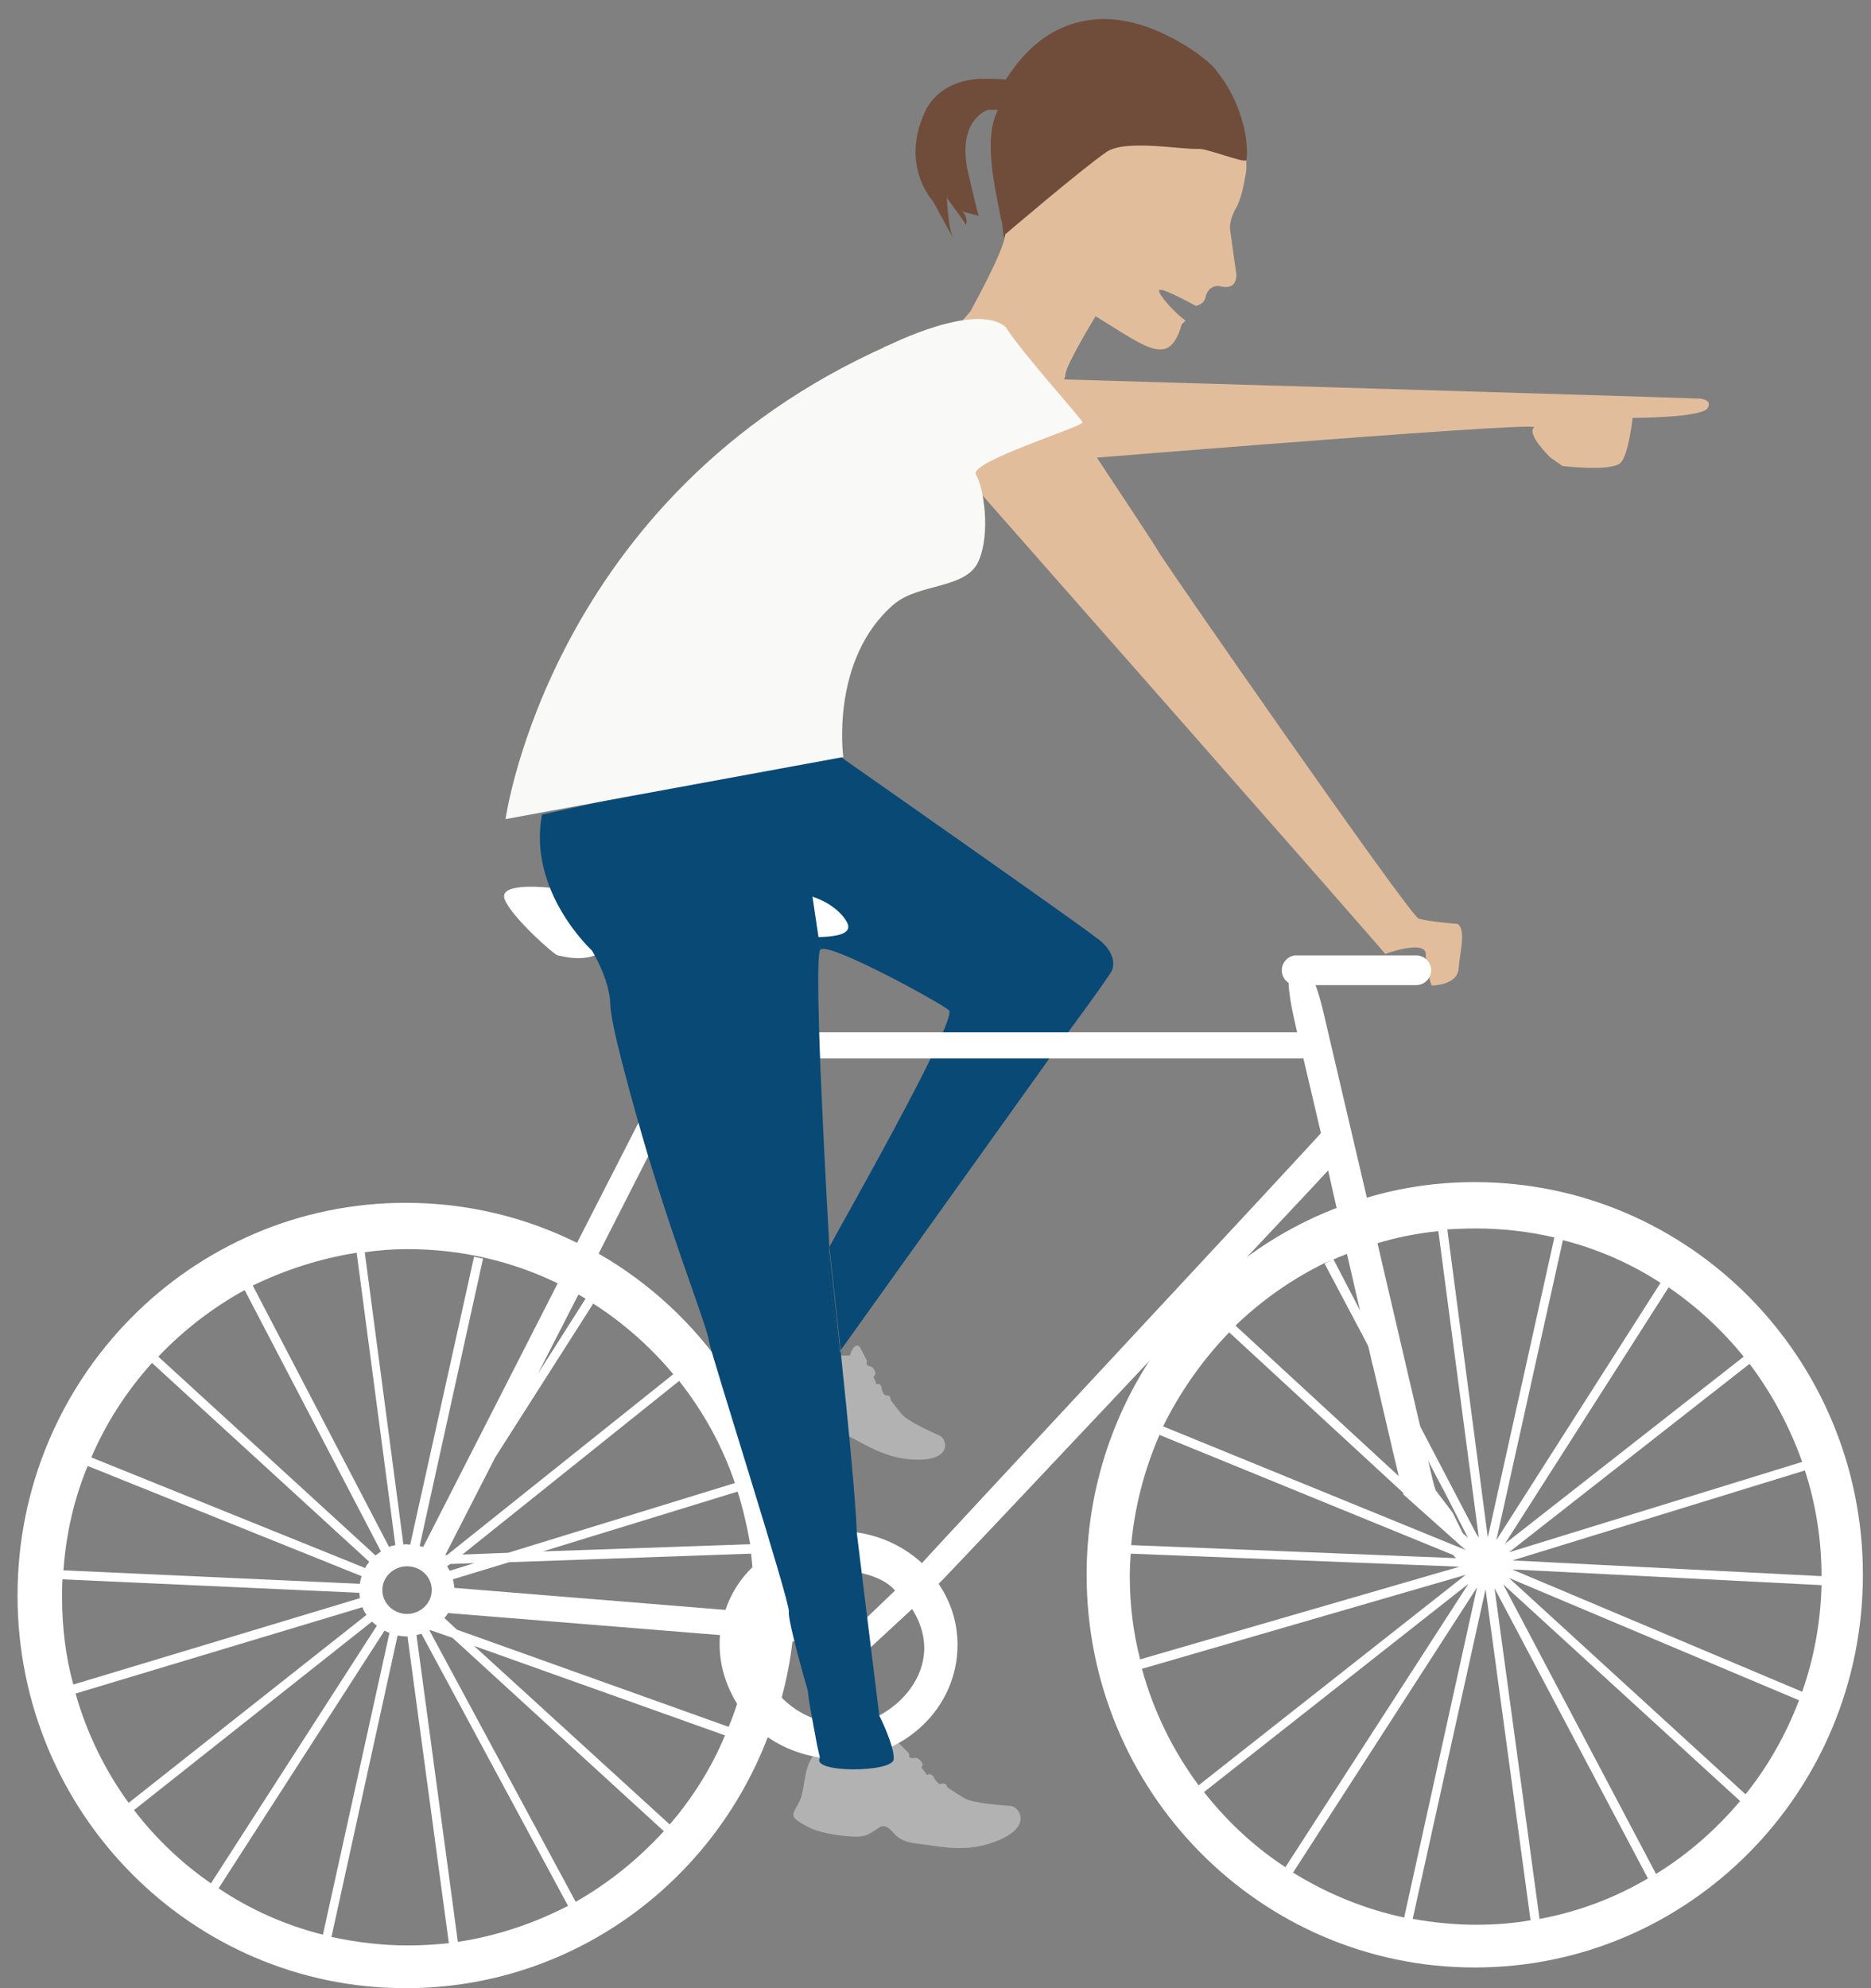 <svg xmlns="http://www.w3.org/2000/svg" viewBox="0 0 416 442" enable-background="new 0 0 416 442"><rect x="0" y="0" width="416" height="442" fill="#808080" stroke="none"/><g fill="#b2b2b2"><path d="m178 295.4c0 0-2-1.1-4.3.6-2.3 1.7-3.2 4.7-4.6 6.4-1.4 1.7-3.7 2.1-2.1 4.1 1.6 2.1 3.3 3.7 7.5 5.7 4.2 2 4.5 1.9 7.8 1.2 0 0 1-.3 1.8 1.1.8 1.4.7 2.9 4.6 4.8 3.9 1.9 8.8 5.4 15.9 5.2 7.1-.2 5.9-4.5 4.4-5.3-1.5-.7-7-3.1-8.5-4.8-1.5-1.8-2.5-3.2-2.5-3.2s.1-.6-.4-.9c-.5-.2-.5 0-.9-.2-.3-.2-.8-1.5-.7-1.6.1-.1-.2-.7-.6-.8-.3-.2-.6.2-.6-.1 0-.3-.6-1.5-.6-1.5s.6-.5.4-1.1c-.2-.5-.5-1.1-1-1.2-.5-.1-.7-.2-.9-.5-.2-.3.2-.6 0-.9-.2-.4-1.2-2.4-1.5-2.9-.4-.5-.9-.5-1.5.2-.5.7-.7 1.6-.7 1.6s-.7.2-3.6-.1c-2.9-.3-4-.5-5.5-1.6-1.7-1.3-1.3-3.9-1.9-4.2"/><path d="m184.6 388.4c0 0-2.5-.4-4.1 2.4-1.7 2.7-1.6 6.4-2.4 8.8-.8 2.5-3 3.8-.6 5.3 2.4 1.6 4.7 2.6 9.7 3.2 5 .5 5.3.2 8.4-1.9 0 0 .9-.7 2.2.4 1.3 1.1 1.7 2.8 6.4 3.3 4.7.5 10.9 2.3 18.1-.9 7.2-3.1 4.3-7.3 2.5-7.5-1.8-.2-8.3-.5-10.5-1.8-2.2-1.3-3.7-2.4-3.7-2.4s-.1-.7-.7-.8c-.6-.1-.6.2-1 .1-.4-.1-1.3-1.3-1.3-1.5 0-.2-.5-.6-.9-.7-.4 0-.6.4-.7.1-.1-.3-1.1-1.5-1.1-1.5s.4-.8 0-1.3c-.4-.5-.9-1-1.5-.9-.6.1-.8.1-1.1-.1-.3-.2 0-.7-.3-1-.3-.3-2.1-2.1-2.6-2.6-.6-.4-1.1-.1-1.4.9-.3 1-.1 2.1-.1 2.1s-.7.6-3.7 1.4c-3 .8-4.2 1.1-6.2.5-2.2-.5-2.7-3.5-3.4-3.6"/></g><g fill="#e2bd9c"><path d="m217.1 108.6c0 0 91.2 103.5 90.9 103.5-.3 0 9-3.3 9 0 0 3.3 1.3 7 1.3 7s5.7 0 6-3.7c.3-3.7 1.7-8.7-.2-10 0 0-6.7-.5-8.7-1.2-2-.7-57.4-80.4-57.9-81.7-.5-1.2-34.5-51.9-34.5-53.1 0-1.2-26.5 7.7-26.5 7.7l20.6 31.5"/><path d="m344.7 101.7c0 0-5.4-5.2-3.6-6.7s-121.3 8.7-121.3 8.7l-2-19.9c0 0 153.7 4.5 159.3 4.8 0 0 3.8-.2 2.6 2.1-1.2 2.2-16.7 2.2-16.7 2.2s-.9 8.3-2.7 10c-2.1 2-12.9.7-12.9.7l-2.7-1.9"/></g><path fill="none" stroke="#fff" stroke-width="1.998" stroke-miterlimit="10" d="m213.1 37.6c0-.2 0-.1 0 0z"/><path fill="#704d3a" d="m265.6 34.7c1.8-.1 10.4 1.4 11.5.9.5-1.7.3-11.9-7.4-20.8-3.2-3.3-15.4-11.9-27-10.4-11.7 1.4-17.2 10.6-19.1 13.3-1.2-.2-4.2-.2-4.2-.2-10.9-.2-13.7 7.3-13.7 7.3-5.7 12.1 1.8 20 1.8 20s3.5 6.6 4.4 8c-1.1-2-1.4-9.3-1.4-9.3s0 0 .1.5c0 .3 3.2 4.3 4.2 6 .8-2.5-2.6-4.6-2.6-4.6l2 1.7 3.5.9c0 0 .4 2.6-2.4-9.4-2.8-12 4.4-14.2 4.4-14.2h2.2c-3.4 6.5-.6 17.6.6 24 .2.8.4 1.5.4 2.1.3 2.3.3 2.3.3 2.3s16.6-11.2 21.7-15.3c5.3-4 16.9-2.7 20.7-2.8"/><g fill="#084975"><path d="m243.5 208.3c-1.3-1.3-58.4-41.3-58.4-41.3l-10.6 3.3 7.9 40.8c1.8-1.8 26.5 11.7 28.6 13.5 2.2 1.8-25.5 50.4-26.6 52.6 0 .2 1.2 10.6 2.5 23l50.5-70.6c0 0 9.6-13 9.9-14 1.3-4.2-3.8-7.3-3.8-7.3"/><path d="m186.6 300.5l.2-.3c-1.3-12.4-2.5-22.8-2.5-23-1.1 2.2 2.3 23.3 2.3 23.3"/></g><path fill="#e2bd9c" d="m266.5 33.1c-3.8.2-16.4-2.2-20.5.7-5.4 3.7-22.5 18.3-22.5 18.3-.1 3.4-7.8 17.2-7.8 17.2l-7.1 8.2c0 0 2.6 3.2 5.9 3.3 3.3 0 10.7 3.1 14.8 6 4.1 2.9 7.4-1.2 7.6-3.6.2-2.3 6.7-12.9 6.7-12.9 9.1 5.7 12.2 7.8 15.2 7.3 2.8-.5 3.9-5.4 3.9-5.4s.3-.4.9-.9c-2.5-1.8-6-5.8-5.9-6.7.1-.9 5.4 1.9 8.2 3.4 1.9-.4 2.1-1.8 2.1-1.8.7-3.1 3.2-2.6 3.2-2.6s2.2.7 3.1-.5c.9-1.1.5-2.8.5-2.8l-1.3-9.2c-.1-1.1.1-2.8 1.5-5.2.7-1.3 1.4-3.7 2-7.4.2-1 .1-1.9.1-2.8-1 .4-8.8-2.7-10.6-2.6"/><g fill="#fff"><path d="m327.9 262.8c-8.4 0-16.5 1.2-24.1 3.5l-7.3 2.5c-32.1 12.7-54.9 44.3-54.9 81.3 0 48.2 38.6 87.3 86.3 87.3 47.7 0 86.3-39.1 86.3-87.3 0-48.2-38.6-87.3-86.3-87.3m77.1 87.6l-68.7-3.5 65-20c2.4 7.4 3.7 15.3 3.7 23.5m-4.3-25.4l-65.2 20.1 53.5-41.9c4.9 6.5 8.9 13.9 11.7 21.8m-13-23.4l-53.1 41.6 36.4-57c6.3 4.3 11.9 9.5 16.7 15.4m-18.5-16.4l-36.5 57.2 14.8-66.7c7.8 2 15.1 5.2 21.7 9.5m-41.1-12.1c6 0 11.9.7 17.5 2l-14.8 66.7-9-68.5c2.1-.1 4.2-.2 6.3-.2m-31.6 6.9c.8-.4 1.6-.7 2.4-1 0 0-.1 0-.1 0h.1c.1 0 .1-.1.2-.1l6.4-2.3c.1 0 .3-.1.4-.1l.2-.1c0 0-.1 0-.2.1 4.5-1.4 9.1-2.3 13.9-2.8l9 68.1-.5-.7-14-26.8-12.6-24.3-5.2-10c-.7.3-1.3.6-2 .9l8.9 16.8 12.7 24.5v-.2l4.4 8.4.7 1.3 5.2 10.2 3 2.7-3-2.7.8 1.7-.8-1.7-15.9-14.2-35.8-33c5.8-5.6 12.5-10.3 19.8-13.9l2-.8m-23.2 16.2l39.8 36.7 12.8 11.7-12.8-11.7c1.5 2.2 10.5 8.4 13.3 11.9l-67.8-27.7c3.8-7.7 8.8-14.8 14.7-20.9m-15.5 22.8l65.3 26.7c.2.2.4.5.6.7l-72.2-2.9c.8-8.7 3-16.9 6.3-24.5m-6.6 31.5c0-1.7.1-3.4.2-5.1l73.1 2.9-71 20.6c-1.5-5.8-2.3-12-2.3-18.4m15.3 46.4c-5.7-7.7-10-16.4-12.6-25.9l72-20.9-59.4 46.8m1.2 1.5l58.8-46.3-40.7 63c-6.9-4.5-13-10.2-18.1-16.7m19.8 17.9l40.9-63.4-16.2 73.4c-8.9-1.9-17.3-5.4-24.7-10m40.6 11.6c-4.8 0-9.4-.5-14-1.3l16.2-73.3 10 73.6c-3.9.7-8 1-12.2 1m14.2-1.3l-10-73.5 34.1 64.5c-7.3 4.3-15.4 7.4-24.1 9m25.9-10l-34-64.4 52.7 48.2c-5.4 6.4-11.7 11.9-18.7 16.2m19.9-17.7l-52.6-48.1 64.5 27.2c-2.9 7.6-6.9 14.7-11.9 20.9m12.6-22.8l-64.5-27.2 68.8 3.5c-.2 8.3-1.7 16.3-4.3 23.7"/><path d="m323 336.3l-3.8-5c-.5-1.4-.8-3-1.2-4.6l-13.5-57.9-10.4-44.4c-.5-2-1-3.8-1.6-5.4h22.4c1.8 0 3.3-1.5 3.3-3.3 0-1.8-1.5-3.3-3.3-3.3h-26.6c0 0-.1 0-.1 0-.1 0-.2 0-.3 0-1.6.2-2.9 1.6-2.9 3.3 0 1.2.6 2.2 1.5 2.8.1 2.2.5 4.7 1.1 7.4l.8 3.6h-132l-14.8-21.2c10.5-1.5 30-.4 32.7-.3 3.5.2 16.5 1.5 14-3-2.5-4.5-9.3-6.7-12-6.3-2.7.3-53.6-1.3-53.6-1.3s-12-1.5-10.5 2.5c1.5 4 11.2 12.5 11.8 12.5.7 0 7.2 2.3 11.3-2l15.4 22.1-22.4 43.8c-11.5-5.7-24.4-8.9-38.1-8.9-47.7 0-86.3 39.1-86.3 87.3 0 48.2 38.6 87.3 86.3 87.3 36.7 0 68-23.1 80.5-55.8 4.4 3 9.8 4.8 15.6 4.8 14.7 0 26.6-11.3 26.6-25.3 0-5-1.5-9.6-4.2-13.6 1.4-1.2 85.7-90.8 86.6-91.9 0 0 1.1 4.8 2.7 12 0 0 0 0 0 0 .1.3.2.7.2 1-.1 0-.2.1-.3.1.1 0 .2-.1.3-.1 1.2 5.2 5.3 22.9 6.7 29 .1.5.2 1 .4 1.6 3.4 14.5 6.3 27.3 6.7 28.1 0 .1 0 .3.1.4l15.9 14.2-5-10.2m-210 8.9l-10.2.4 48.2-38.6c5.3 6.7 9.6 14.4 12.4 22.7l-50.4 15.5m51-13.6c1.2 3.8 2.1 7.7 2.8 11.7l-46.1 1.6 43.3-13.3m-58.5 15.9l-5.5 1.7c-.2-.3-.4-.7-.6-1l.7-.5 5.4-.2m-6.1-1.8h-.4l11.1-21.7 21.8-34.2c6.7 4.3 12.7 9.6 17.8 15.7l-50.3 40.2m30.8-57l-10.6 16.7 9-17.6c.5.2 1 .6 1.6.9m-39.5-11c11.9 0 23.2 2.7 33.3 7.6l-29.9 58.6c-.3-.1-.5-.1-.8-.2l14.1-63.9-2-.4-14.2 64c-.3 0-.6-.1-.9-.1-.2 0-.4 0-.6.1l-8.6-65c3.3-.5 6.4-.7 9.6-.7m5.3 75.8c0 2.9-2.5 5.3-5.5 5.3s-5.5-2.4-5.5-5.3c0-2.9 2.5-5.3 5.5-5.3s5.5 2.3 5.5 5.3m-16.7-75l8.6 65c-.5.1-1 .2-1.4.4l-30.3-58.1c7.2-3.5 14.9-6 23.1-7.3m-24.9 8.3l30.3 58.1c-.4.3-.8.6-1.2.9l-48.3-44.2c5.6-5.9 12.1-10.9 19.2-14.8m-20.6 16.2l48.3 44.2c-.3.4-.7.9-.9 1.4l-60.9-24.6c3.3-7.7 7.9-14.8 13.5-21m-14.3 22.9l60.9 24.5c-.2.6-.3 1.1-.4 1.7l-65.9-3c.6-8.2 2.4-16 5.4-23.2m-5.7 29.2c0-1.3 0-2.7.1-4l66 3c0 .4.1.8.1 1.2l-63.7 19.2c-1.7-6.2-2.5-12.7-2.5-19.4m14.8 45.7c-5.3-7.3-9.3-15.5-11.8-24.3l63.8-19.2c.2.6.5 1.2.9 1.7l-52.9 41.8m1.2 1.6l52.9-41.9c.3.3.7.6 1.1.9l-36.9 57.3c-6.5-4.5-12.3-10-17.1-16.3m18.8 17.4l36.9-57.3c.4.2.7.4 1.1.5l-14.8 67.1c-8.4-2.1-16.2-5.6-23.2-10.3m42.1 12.7c-5.8 0-11.5-.7-17-1.9l14.7-67c.6.1 1.3.2 2 .2.1 0 .1 0 .2 0l9.2 68.2c-3 .3-6 .5-9.1.5m11.1-.8l-9.2-68.2c.4-.1.7-.2 1.1-.3l32.6 60.5c-7.6 3.9-15.8 6.7-24.5 8m26.2-8.9l-32.5-60.3c.1 0 .1-.1.2-.1l4.9 1.7 47 43c-5.7 6.2-12.2 11.5-19.6 15.7m20.9-17.2l-43.5-39.7 55.8 19.9c-3 7.2-7.2 13.9-12.3 19.8m13.1-21.7l-60.4-21.6-2.8-2.6c.3-.3.6-.7.8-1.1l60.5 4.9c-.1.7-.1 1.4-.1 2.1 0 4.8 1.5 9.3 3.9 13.2-.6 1.8-1.2 3.5-1.9 5.1m-.7-26l-60.3-4.9c0-.7-.2-1.3-.3-1.9l12.5-3.8 53.8-1.9c.1 1 .2 2 .3 3-2.7 2.6-4.8 5.9-6 9.5m25.1 25.5c-5-.6-9.4-2.7-12.6-6 1.1-4.1 1.9-8.2 2.4-12.5l15.5 1.3 1.8.1 9.3-8.6c9 14.3-6.6 27-16.4 25.7m-9.8-31.5c2.8-1.8 6.4-2.7 10.1-2.7 4.4 0 9.8 1.4 12.3 4.4l-7.2 6.9-15.1-1.2c.1-1.5.1-3 .1-4.5 0-.7-.2-2.4-.2-2.9m28.4-4.4c-4.8-4.4-11.3-7.1-18.4-7.1-3.8 0-7.4.8-10.6 2.1-3.8-27.4-20.1-50.7-42.9-63.8l22.1-43.4h134.6l3.9 16.6c-1.9 2.3-87.7 94.3-88.7 95.6"/></g><g fill="#1d1d1b"><path d="m298.2 273.4h.1c0 0 0 0 0 0h-.1"/><path d="m307.7 281c0 0 0 0 0 0l-.4.1c.2 0 .3-.1.4-.1"/><path d="m300.9 283.4l-.2.1c0 0 0 0 0 0 .1 0 .1-.1.2-.1"/><path d="m300.6 283.5c.1 0 .1 0 0 0"/><path d="m307.9 280.9l-.2.1c0 0 0 0 0 0 .1-.1.2-.1.2-.1"/></g><path fill="#fcfcfc" d="m307.3 281.1l-6.4 2.3c0 0 0 0 0 0 2.9-1 5.4-1.9 6.4-2.3"/><path fill="#084975" d="m184.4 277.2c0-.5-3.8-64.3-2-66.1l-6.3-42.2-55.6 12.2c-3.2 17.1 11.1 30.2 11.1 30.2s4 6.4 4.1 12.1c.1 5.7 8.2 32.9 8.2 32.9 7 23.1 13.2 38.2 13.8 42.1.3 2.3 18 57.8 17.7 59.9-.3 2.1 4.2 17.5 4.2 17.5s0 0 .2 1.7c.2 1.7 1.9 10.6 1.9 10.6l.6 2.7c-2.1 3.4 16.2 3.3 16.4.3.2-3-3.2-9.7-3.2-9.7l-5-40.6c-.2-6.8-2-25.3-3.6-40.5l-.2.3c-.1-.1-3.5-21.2-2.3-23.4"/><path fill="#f9f9f7" d="m112.4 182.1c0 0 10-72 85.1-105.3 0 0 19.4-9.8 26.1-4.1 3.8 6 17.1 20.6 17.1 21.2 0 1-25.4 8.8-23.7 11.6s3.3 12.9.6 19.2-13.2 4.9-18.8 9.6c-14.3 12.2-11.3 34-11.3 34l-75.1 13.8"/></svg>
